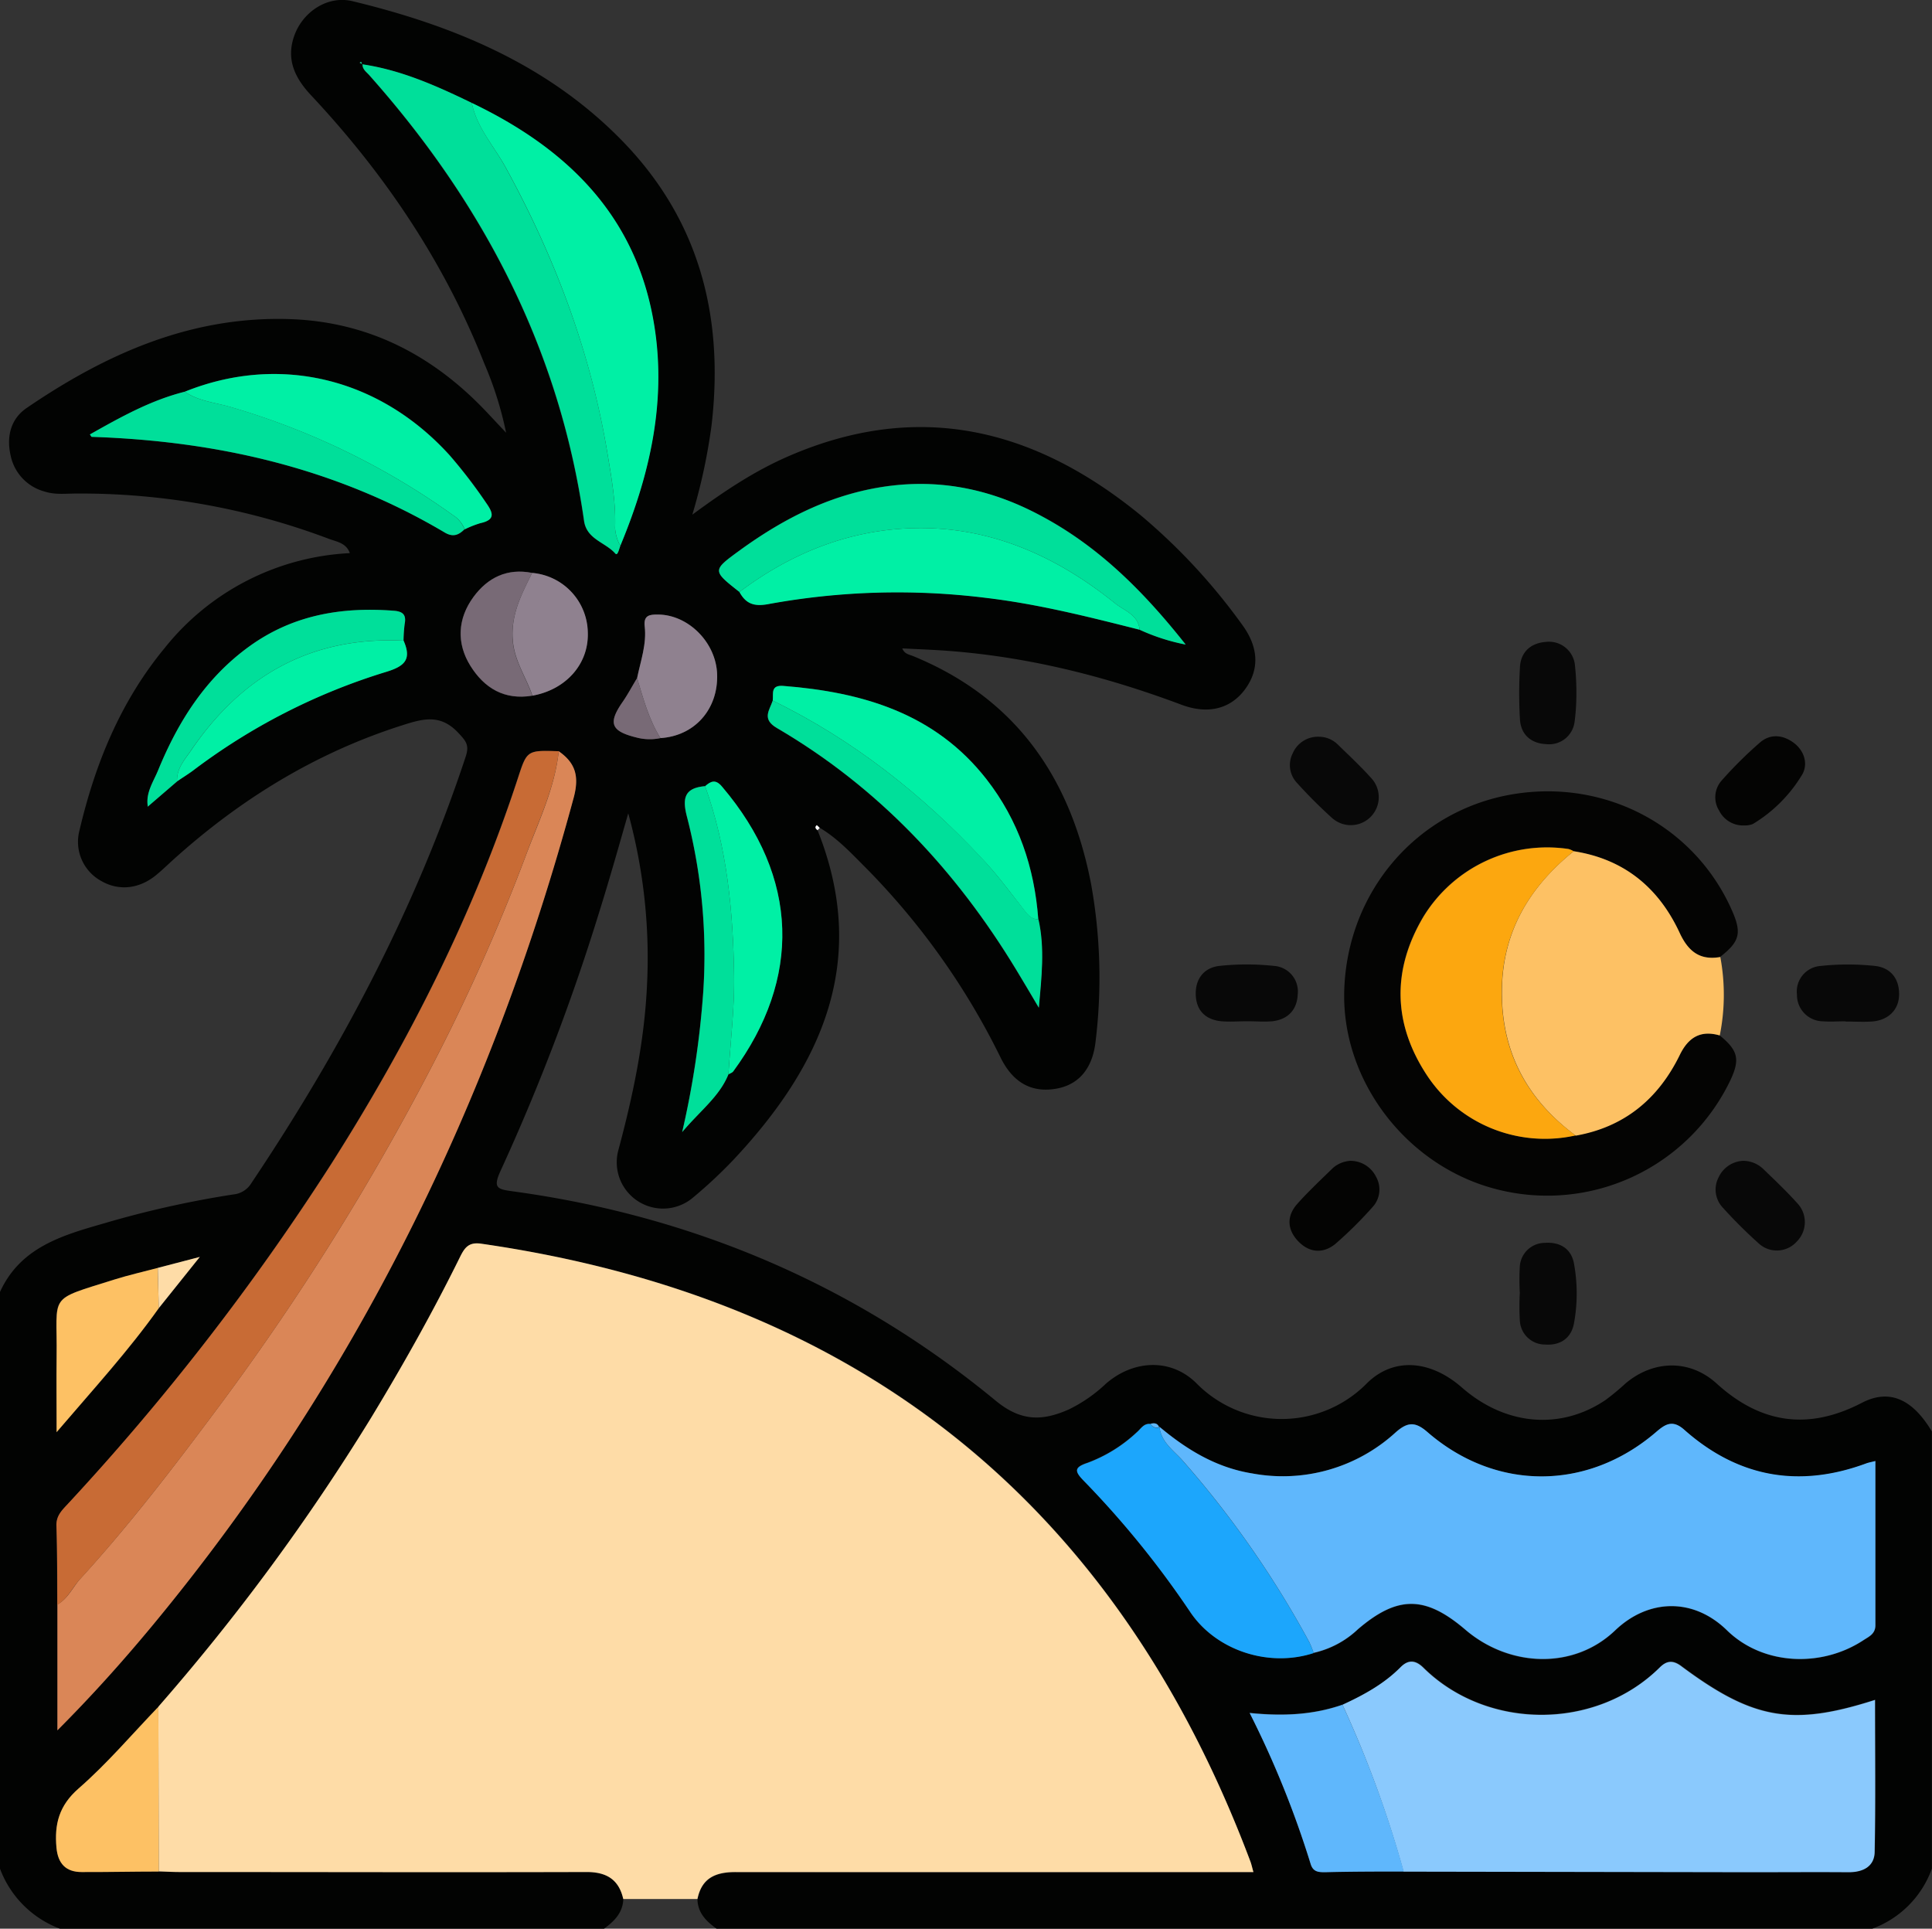 <svg id="Capa_1" data-name="Capa 1" xmlns="http://www.w3.org/2000/svg" viewBox="0 0 383.88 383.2"><rect x="0" y="0" width="383.88" height="383.2" fill="#333333" stroke="none"/><path d="M350.13,428.69c10.36,25.91.87,46.78-16.76,65.54a94,94,0,0,1-7.92,7.4,9.2,9.2,0,0,1-14.9-9.35c2.88-10.72,5.16-21.52,5.69-32.66a108.68,108.68,0,0,0-3.72-34.29c-2,7-3.82,13.43-5.82,19.8a418.76,418.76,0,0,1-19.52,51.17c-1.67,3.6-.59,3.73,2.61,4.17,35.78,4.92,67.88,18.6,95.73,41.56,5.08,4.2,9.34,4.05,14.55,1.74a29.31,29.31,0,0,0,7.34-5.09c5.42-4.74,12.91-5.17,18-.11a23.76,23.76,0,0,0,33.89,0c5.33-5.26,12.66-4.57,18.85.84,8.64,7.57,19.61,8.54,28.57,2.48a49.11,49.11,0,0,0,4-3.32c5.54-4.64,12.74-4.78,18.06.06,8.8,8,18.26,9.33,28.86,3.83,5.45-2.83,10.05-.77,13.91,5.7V635a19.86,19.86,0,0,1-12,12H330.15c-2.06-1.46-3.81-3.13-3.88-5.89.85-4.22,3.64-5.39,7.67-5.38q49.26.12,98.53,0h4.27c-.27-1-.39-1.54-.6-2.1Q396.21,527,283.28,510.86c-2.43-.35-3.25.76-4.16,2.59-5.39,10.95-11.36,21.57-17.69,32a425,425,0,0,1-42.27,57.4c-5.25,5.46-10.2,11.27-15.87,16.25-3.88,3.4-4.8,7.1-4.37,11.76.29,3.14,1.85,4.81,5,4.82,5.1,0,10.21-.06,15.31-.1,1.37,0,2.74.12,4.11.12,27,0,53.92,0,80.88,0,4,0,6.44,1.47,7.32,5.38-.11,2.73-1.83,4.42-3.87,5.89h-108a20.3,20.3,0,0,1-12-12V520.48c4-8.82,12.15-11.23,20.5-13.62a198.19,198.19,0,0,1,25.88-5.8,4.71,4.71,0,0,0,3.58-2.24c17.74-26.48,32.57-54.41,42.6-84.77.77-2.34,0-3.12-1.55-4.78-3.56-3.75-7.05-2.7-11.08-1.42-17.18,5.47-32.12,14.66-45.44,26.66-1.11,1-2.18,2.05-3.33,3-3.42,2.87-7.56,3.32-11.09,1.23a8.86,8.86,0,0,1-4.26-10c3.1-13.22,8.14-25.59,16.89-36.2a50.22,50.22,0,0,1,36.83-18.9c-.73-2.06-2.63-2.26-4.16-2.84a139.72,139.72,0,0,0-50.16-9c-2.11,0-4.25.28-6.33-.4a9.36,9.36,0,0,1-6.77-7.26c-.83-3.77.1-7.22,3.21-9.34,15.72-10.73,32.61-18.28,52.2-17.66,15.71.5,28.54,7.2,39.19,18.46l3.87,4.12A70.28,70.28,0,0,0,283.93,336c-7.91-20.08-19.74-37.65-34.45-53.35-3.21-3.43-5-7.14-3.3-11.86s6.61-8,11.53-6.82c19.91,4.8,38.45,12.43,53.16,27.29,15.73,15.87,20.74,35.24,18.2,57A114.35,114.35,0,0,1,325.25,366c6.49-4.79,12.51-8.76,19.17-11.64,25.88-11.21,48.92-5.45,70,11.82a119.26,119.26,0,0,1,20.05,21.64c3.31,4.48,3.5,8.86.68,12.77s-7.3,5.2-12.71,3.17c-16-6-32.38-10-49.47-10.9-2-.11-3.93-.19-6-.29.44,1.13,1.37,1.2,2.13,1.52,20.43,8.36,31.31,24.17,35.38,45.27a104.83,104.83,0,0,1,.9,31.28c-.58,5.31-3.26,8.53-7.62,9.37-4.88.93-8.69-1-11.21-6.05a143.36,143.36,0,0,0-26.68-37.65c-2.89-2.89-5.68-5.94-9.25-8.07a6.08,6.08,0,0,0-.58-.56C349.5,428.1,349.77,428.41,350.13,428.69Zm-56.71-51.12c-4.95-1-8.83.93-11.66,4.79-3.17,4.33-3.44,9.12-.6,13.67s6.79,6.85,12.29,5.93c6.71-1.2,11.22-6.3,11-12.49A12.07,12.07,0,0,0,293.42,377.57Zm25.5,32.82c6.79-.43,11.5-5.76,11.26-12.72-.23-6.29-5.69-11.77-11.71-11.83-1.7,0-2.94.11-2.68,2.36.41,3.53-.81,6.87-1.51,10.26-1,1.59-1.83,3.23-2.88,4.75-2.92,4.2-2.34,5.8,2.71,7.05A10.29,10.29,0,0,0,318.92,410.39ZM219.24,523.65l8.15-10.16L219,515.67c-2.87.76-5.78,1.42-8.62,2.31-13.52,4.25-11.29,2.7-11.47,15.32-.06,4.73,0,9.45,0,15C206.32,539.69,213.29,532.09,219.24,523.65ZM217,424.05l5.86-5.07c1-.7,2.07-1.36,3.07-2.1a123.18,123.18,0,0,1,38.3-19.61c3.86-1.15,5.29-2.49,3.64-6.25a28.53,28.53,0,0,1,.23-3.34c.35-1.8-.38-2.46-2.12-2.6-10.35-.8-20.08.83-28.71,7.05S223.11,407,219.16,416.69c-.95,2.34-2.57,4.57-2.07,7.35h-.17Zm110.77-4.11c-4.25.37-4.54,2.54-3.55,6.26a110.2,110.2,0,0,1,3.18,34.72,179.8,179.8,0,0,1-4.18,27.75c3.65-4.33,7.42-7.08,9.19-11.48.32-.18.75-.3.95-.57,13.51-18.39,13.21-38.46-2.24-56.61C329.86,418.5,328.93,419,327.79,419.94ZM224.4,341.57c-6.78,1.7-12.77,5.06-18.81,8.48.24.32.3.47.36.48,24.88.84,48.53,6.21,70.14,19,1.65,1,2.78.52,3.94-.65a19.51,19.51,0,0,1,3.11-1.23c3-.65,2.57-2,1.16-4a99.38,99.38,0,0,0-7.26-9.47C263.08,338.8,243.17,334,224.4,341.57Zm116.83,61.37c-.65,1.95-2.26,3.67.83,5.47,20.14,11.78,35.56,28.27,47.57,48.09,1.5,2.47,3,5,4.44,7.46.53-6,1.22-11.81-.08-17.56-.75-10.27-3.94-19.7-10.3-27.85-10.22-13.09-24.63-17.3-40.38-18.53C340.75,399.82,341.39,401.59,341.23,402.94Zm72.9-14.08a39.82,39.82,0,0,0,9.15,2.92c-8.36-10.55-17.29-19.48-28.75-25.58-9.26-4.92-19-7.21-29.58-6-11.38,1.34-21.18,6.26-30.28,12.87-5.48,4-5.46,4-.06,8.26,1.27,2.34,2.89,2.95,5.75,2.41a142.41,142.41,0,0,1,43.13-1.25C393.91,383.74,404,386.3,414.13,388.86ZM418,547.29c-.34-.79-1-.86-1.69-.66-1.37-.2-1.94,1-2.76,1.65a29.08,29.08,0,0,1-9.79,6.07c-2.82.93-2.49,1.77-.71,3.6a186.1,186.1,0,0,1,21.14,26.11c5.16,7.63,15.57,11,24.5,8.12a18.7,18.7,0,0,0,8.79-4.67c7.9-6.77,13.39-6.75,21.41.1,8.69,7.44,21.51,8,29.74.09,6.56-6.27,15.48-6.57,22.2,0,7.17,7,18.78,7.39,27.06,2,1.1-.72,2.44-1.24,2.43-3,0-10.79,0-21.59,0-32.63-.86.22-1.34.3-1.78.46-13.39,5-25.51,2.8-36.19-6.67-2.38-2.11-3.83-1.08-5.71.54C503,560,484.83,560,471.27,548.26c-2.44-2.12-4-2-6.31.08a33.2,33.2,0,0,1-28.46,8.15c-7.16-1.15-13-4.73-18.43-9.27ZM259.64,276.55l-.19-.53-.3.17.54.32c0,1,.77,1.52,1.33,2.15,22.64,25.49,37.84,54.55,42.69,88.57.53,3.68,4.23,4.23,6.2,6.48.5.57.78-.89,1-1.49,6.3-15.13,9.64-30.77,6.14-47-4.31-20-17.83-32.48-35.66-41C274.46,280.81,267.41,277.65,259.64,276.55Zm-60.57,306v25c7-7,13.06-13.79,18.87-20.81,40.25-48.61,67.35-103.87,83.74-164.59,1.13-4.2.33-6.83-3-9.13-6.19-.24-6.3-.2-8,5-8.88,27.27-21.76,52.63-37.09,76.8A480.84,480.84,0,0,1,201,562.75c-1.1,1.19-2.15,2.25-2.08,4.15C199.07,572.13,199,577.36,199.07,582.59Zm255.37,19.86c-5.77,2-11.76,2.32-18.45,1.63a192.24,192.24,0,0,1,12.12,30c.48,1.56,1.49,1.66,2.83,1.64,5.23-.09,10.45-.1,15.68-.14l68.88.12c6.49,0,13,0,19.47,0,2.88,0,5.2-1.06,5.25-4.07.19-10,.07-20,.07-30.16-16.5,5.28-24.23,3.92-38.5-6.71-1.65-1.23-2.89-1.1-4.25.24-12.74,12.61-34.43,12.53-47,.06-1.51-1.48-2.95-1.67-4.52-.09C462.68,598.32,458.64,600.52,454.44,602.45Z" transform="translate(-187.69 -263.74)" fill="#020302"/><path d="M529.4,469.47c3.67,3,4.07,4.79,2.06,9a40.34,40.34,0,0,1-46,21.66c-18.06-4.4-31.29-21.54-30.67-39.74.66-19.63,14.51-35.68,33.52-38.85,18.38-3.06,36.1,6.33,43.5,23.06,2,4.53,1.58,6.21-2.35,9.27-4.07.71-6.37-1.13-8.07-4.79-4.16-9-11.05-14.69-21.07-16.23a4.24,4.24,0,0,0-1-.44,28.82,28.82,0,0,0-28.83,13.45c-6.33,10.64-6,21.4.81,31.68a28.07,28.07,0,0,0,29.41,11.78c9.66-1.71,16.36-7.29,20.61-15.91C523.09,469.92,525.51,468.34,529.4,469.47Z" transform="translate(-187.69 -263.74)" fill="#040403"/><path d="M500.37,432.87c10,1.54,16.91,7.25,21.07,16.23,1.7,3.66,4,5.5,8.07,4.79a40.83,40.83,0,0,1-.11,15.58c-3.89-1.13-6.31.45-8,4-4.25,8.62-10.95,14.2-20.61,15.91-9.63-7.14-14.76-16.55-14.67-28.67C486.16,449,491.52,440,500.37,432.87Z" transform="translate(-187.69 -263.74)" fill="#fdc164"/><path d="M489.67,520.6a45.43,45.43,0,0,1,0-5.22,5,5,0,0,1,4.95-4.7c3-.22,5.26,1.12,5.81,4.1a32.77,32.77,0,0,1,0,11.89c-.55,3-2.78,4.44-5.75,4.21a5,5,0,0,1-5-4.68A49.76,49.76,0,0,1,489.67,520.6Z" transform="translate(-187.69 -263.74)" fill="#080808"/><path d="M500.91,401.8a42.11,42.11,0,0,1-.36,5.37,5.09,5.09,0,0,1-5.63,4.42c-2.92-.13-5-1.79-5.22-4.86a88.86,88.86,0,0,1,0-10.45c.16-3.08,2.26-4.8,5.14-5a5.18,5.18,0,0,1,5.79,4.69A50.32,50.32,0,0,1,500.91,401.8Z" transform="translate(-187.69 -263.74)" fill="#080808"/><path d="M534,494.38a5.8,5.8,0,0,1,3.9,1.49c2.32,2.23,4.67,4.45,6.82,6.84a5.46,5.46,0,0,1,0,7.69,5.31,5.31,0,0,1-7.69.29,95,95,0,0,1-7.1-7.09,5.23,5.23,0,0,1-.77-5.92A5.66,5.66,0,0,1,534,494.38Z" transform="translate(-187.69 -263.74)" fill="#080808"/><path d="M449.71,410.12a5.41,5.41,0,0,1,3.62,1.38c2.32,2.26,4.71,4.48,6.87,6.89a5.56,5.56,0,0,1-7.88,7.83,95,95,0,0,1-6.88-6.88,5.15,5.15,0,0,1-.9-5.91A5.45,5.45,0,0,1,449.71,410.12Z" transform="translate(-187.69 -263.74)" fill="#080808"/><path d="M456,494.38a5.68,5.68,0,0,1,5.11,3.18,5.13,5.13,0,0,1-.65,5.95,79.5,79.5,0,0,1-7.43,7.37c-2.44,2-5.2,1.78-7.4-.53s-2.32-5-.19-7.4,4.7-4.81,7.11-7.16A5.84,5.84,0,0,1,456,494.38Z" transform="translate(-187.69 -263.74)" fill="#040403"/><path d="M435.56,466.65c-1.74,0-3.49.14-5.21,0-3.15-.32-5-2.16-5.07-5.34s1.72-5.34,4.74-5.66a50.36,50.36,0,0,1,10.77,0,5.09,5.09,0,0,1,4.75,5.68c-.14,3.11-2,5-5.14,5.33C438.8,466.78,437.17,466.65,435.56,466.65Z" transform="translate(-187.69 -263.74)" fill="#080808"/><path d="M554.38,466.66c-1.49,0-3,.11-4.47,0a5.22,5.22,0,0,1-5.17-5.31,5.09,5.09,0,0,1,4.73-5.69,50.36,50.36,0,0,1,10.77,0c3,.32,4.82,2.41,4.79,5.64,0,3.06-2.15,5.19-5.44,5.4-1.73.12-3.47,0-5.21,0Z" transform="translate(-187.69 -263.74)" fill="#080808"/><path d="M534.37,427.74a5.32,5.32,0,0,1-5.09-2.93,5,5,0,0,1,.45-5.94,81.22,81.22,0,0,1,7.68-7.62c2-1.72,4.44-1.54,6.58,0s3,4.12,1.85,6.28a28.69,28.69,0,0,1-9.87,9.93A4.22,4.22,0,0,1,534.37,427.74Z" transform="translate(-187.69 -263.74)" fill="#040403"/><path d="M326.27,641.05H311.53c-.88-3.9-3.35-5.38-7.32-5.37-27,.08-53.92,0-80.88,0-1.37,0-2.74-.08-4.11-.12l-.06-32.73a425,425,0,0,0,42.27-57.4c6.33-10.44,12.3-21.06,17.69-32,.91-1.83,1.73-2.94,4.16-2.59q112.83,16.27,152.86,122.75c.21.56.33,1.15.6,2.1h-4.27q-49.26,0-98.53,0C329.91,635.66,327.12,636.83,326.27,641.05Z" transform="translate(-187.69 -263.74)" fill="#fedca7"/><path d="M418.07,547.22c5.41,4.54,11.27,8.12,18.43,9.27A33.2,33.2,0,0,0,465,548.34c2.35-2.07,3.87-2.2,6.31-.08C484.83,560,503,560,516.64,548.35c1.88-1.62,3.33-2.65,5.71-.54,10.68,9.47,22.8,11.63,36.19,6.67.44-.16.92-.24,1.78-.46,0,11,0,21.84,0,32.63,0,1.75-1.33,2.27-2.43,3-8.28,5.43-19.89,5-27.06-2-6.72-6.55-15.64-6.25-22.2,0-8.23,7.87-21,7.35-29.74-.09-8-6.85-13.51-6.87-21.41-.1a18.7,18.7,0,0,1-8.79,4.67,18.56,18.56,0,0,0-.82-2.07,195.25,195.25,0,0,0-25.12-36.05C421,552,418.39,550.34,418.07,547.22Z" transform="translate(-187.69 -263.74)" fill="#5fb7fc"/><path d="M454.44,602.45c4.2-1.93,8.24-4.13,11.53-7.45,1.57-1.58,3-1.39,4.52.09,12.62,12.47,34.31,12.55,47-.06,1.36-1.34,2.6-1.47,4.25-.24,14.27,10.63,22,12,38.5,6.71,0,10.13.12,20.15-.07,30.16-.05,3-2.37,4.09-5.25,4.07-6.49-.05-13,0-19.47,0l-68.88-.12A218.56,218.56,0,0,0,454.44,602.45Z" transform="translate(-187.69 -263.74)" fill="#8ac9fd"/><path d="M298.71,413c3.3,2.3,4.1,4.93,3,9.13-16.39,60.72-43.49,116-83.74,164.59-5.81,7-11.88,13.8-18.87,20.81v-25c2.05-1.14,3-3.33,4.45-5,10-10.93,18.95-22.68,27.77-34.52a494.38,494.38,0,0,0,42.45-67.94,383.77,383.77,0,0,0,18.49-41.58C294.75,426.86,297.92,420.31,298.71,413Z" transform="translate(-187.69 -263.74)" fill="#da8657"/><path d="M298.71,413c-.79,7.28-4,13.83-6.48,20.55a383.77,383.77,0,0,1-18.49,41.58,494.38,494.38,0,0,1-42.45,67.94c-8.82,11.84-17.79,23.59-27.77,34.52-1.5,1.64-2.4,3.83-4.45,5,0-5.23,0-10.46-.17-15.69-.07-1.9,1-3,2.08-4.15a480.84,480.84,0,0,0,52.63-67.88c15.33-24.17,28.21-49.53,37.09-76.8C292.41,412.83,292.52,412.79,298.71,413Z" transform="translate(-187.69 -263.74)" fill="#c86b35"/><path d="M281.43,284.18c17.83,8.53,31.35,21,35.66,41,3.5,16.26.16,31.9-6.14,47a8.56,8.56,0,0,1-1.05-3.54c.19-5-.68-9.84-1.49-14.71-3.35-20.23-10.47-39.12-20.32-57.07C285.79,292.72,282.41,289.06,281.43,284.18Z" transform="translate(-187.69 -263.74)" fill="#00f0a5"/><path d="M281.43,284.18c1,4.88,4.36,8.54,6.66,12.72,9.85,18,17,36.84,20.32,57.07.81,4.87,1.68,9.74,1.49,14.71a8.56,8.56,0,0,0,1.05,3.54c-.26.6-.54,2.06-1,1.49-2-2.25-5.67-2.8-6.2-6.48-4.85-34-20-63.08-42.69-88.57-.56-.63-1.37-1.14-1.33-2.15l-.05,0C267.41,277.65,274.46,280.81,281.43,284.18Z" transform="translate(-187.69 -263.74)" fill="#00df9a"/><path d="M418.07,547.22c.32,3.12,2.91,4.77,4.7,6.84a195.25,195.25,0,0,1,25.12,36.05,18.56,18.56,0,0,1,.82,2.07c-8.93,2.92-19.34-.49-24.5-8.12A186.1,186.1,0,0,0,403.07,558c-1.78-1.83-2.11-2.67.71-3.6a29.08,29.08,0,0,0,9.79-6.07c.82-.7,1.39-1.85,2.76-1.65a1.34,1.34,0,0,0,1.69.66Z" transform="translate(-187.69 -263.74)" fill="#1ca6fc"/><path d="M414.13,388.86c-10.12-2.56-20.22-5.12-30.64-6.34a142.41,142.41,0,0,0-43.13,1.25c-2.86.54-4.48-.07-5.75-2.41,10.39-7.82,22.08-12.47,35.08-12.69,15-.25,28,5.64,39.55,14.93C411.07,385.08,413.86,385.86,414.13,388.86Z" transform="translate(-187.69 -263.74)" fill="#00f0a5"/><path d="M414.13,388.86c-.27-3-3.06-3.78-4.89-5.26-11.52-9.29-24.54-15.18-39.55-14.93-13,.22-24.69,4.87-35.08,12.69-5.4-4.25-5.42-4.27.06-8.26,9.1-6.61,18.9-11.53,30.28-12.87,10.54-1.24,20.32,1,29.58,6,11.46,6.1,20.39,15,28.75,25.58A39.82,39.82,0,0,1,414.13,388.86Z" transform="translate(-187.69 -263.74)" fill="#00df9a"/><path d="M341.23,402.94c.16-1.35-.48-3.12,2.08-2.92,15.75,1.23,30.16,5.44,40.38,18.53,6.36,8.15,9.55,17.58,10.3,27.85-1.59,0-2.29-1.17-3.16-2.28-2.58-3.31-5.09-6.71-8-9.77C370.82,421.48,357.15,410.71,341.23,402.94Z" transform="translate(-187.69 -263.74)" fill="#00f0a5"/><path d="M224.4,341.57c18.77-7.55,38.68-2.77,52.64,12.65a99.38,99.38,0,0,1,7.26,9.47c1.41,2,1.83,3.34-1.16,4a19.51,19.51,0,0,0-3.11,1.23,5.78,5.78,0,0,0-2.34-2.83,145.63,145.63,0,0,0-44.24-21.49C230.4,343.71,227.13,343.44,224.4,341.57Z" transform="translate(-187.69 -263.74)" fill="#00f0a5"/><path d="M454.44,602.45a218.56,218.56,0,0,1,12.18,33.14c-5.23,0-10.45,0-15.68.14-1.34,0-2.35-.08-2.83-1.64a192.24,192.24,0,0,0-12.12-30C442.68,604.77,448.67,604.46,454.44,602.45Z" transform="translate(-187.69 -263.74)" fill="#5fb7fc"/><path d="M224.4,341.57c2.73,1.87,6,2.14,9,3a145.63,145.63,0,0,1,44.24,21.49,5.78,5.78,0,0,1,2.34,2.83c-1.16,1.17-2.29,1.63-3.94.65-21.61-12.82-45.26-18.19-70.14-19-.06,0-.12-.16-.36-.48C211.63,346.63,217.62,343.27,224.4,341.57Z" transform="translate(-187.69 -263.74)" fill="#00df9a"/><path d="M341.23,402.94c15.92,7.77,29.59,18.54,41.64,31.41,2.87,3.06,5.38,6.46,8,9.77.87,1.11,1.57,2.26,3.16,2.28,1.3,5.75.61,11.55.08,17.56-1.48-2.49-2.94-5-4.44-7.46-12-19.82-27.43-36.31-47.57-48.09C339,406.61,340.58,404.89,341.23,402.94Z" transform="translate(-187.69 -263.74)" fill="#00df9a"/><path d="M219.16,602.86l.06,32.73c-5.1,0-10.21.12-15.31.1-3.14,0-4.7-1.68-5-4.82-.43-4.66.49-8.36,4.37-11.76C209,614.13,213.91,608.32,219.16,602.86Z" transform="translate(-187.69 -263.74)" fill="#fdc164"/><path d="M327.79,419.94c1.14-1,2.07-1.44,3.35.07,15.45,18.15,15.75,38.22,2.24,56.61-.2.27-.63.39-.95.57.4-6.54,1.22-13.09,1.12-19.63C333.36,444.79,332.16,432.11,327.79,419.94Z" transform="translate(-187.69 -263.74)" fill="#00f0a5"/><path d="M222.88,419,217,424.05h.07c-.5-2.78,1.12-5,2.07-7.35,4-9.71,9.45-18.3,18.13-24.56s18.36-7.85,28.71-7.05c1.74.14,2.47.8,2.12,2.6a28.53,28.53,0,0,0-.23,3.34c-18.23-.89-32,6.86-42.14,21.67C224.48,414.56,222.74,416.39,222.88,419Z" transform="translate(-187.69 -263.74)" fill="#00df9a"/><path d="M327.79,419.94c4.37,12.17,5.57,24.85,5.76,37.62.1,6.54-.72,13.09-1.12,19.63-1.77,4.4-5.54,7.15-9.19,11.48a179.8,179.8,0,0,0,4.18-27.75,110.2,110.2,0,0,0-3.18-34.72C323.25,422.48,323.54,420.31,327.79,419.94Z" transform="translate(-187.69 -263.74)" fill="#00df9a"/><path d="M219.24,523.65c-6,8.44-12.92,16-20.3,24.64,0-5.54-.05-10.26,0-15,.18-12.62-2-11.07,11.47-15.32,2.84-.89,5.75-1.55,8.62-2.31C219.11,518.33,219.17,521,219.24,523.65Z" transform="translate(-187.69 -263.74)" fill="#fdc164"/><path d="M222.88,419c-.14-2.59,1.6-4.42,2.87-6.29,10.09-14.81,23.91-22.56,42.14-21.67,1.65,3.76.22,5.1-3.64,6.25A123.18,123.18,0,0,0,226,416.88C225,417.62,223.9,418.28,222.88,419Z" transform="translate(-187.69 -263.74)" fill="#00f0a5"/><path d="M314.28,398.46c.7-3.39,1.92-6.73,1.51-10.26-.26-2.25,1-2.38,2.68-2.36,6,.06,11.48,5.54,11.71,11.83.24,7-4.47,12.29-11.26,12.72C316.62,406.71,315.51,402.56,314.28,398.46Z" transform="translate(-187.69 -263.74)" fill="#8f818f"/><path d="M293.42,377.57a12.07,12.07,0,0,1,11.07,11.9c.18,6.19-4.33,11.29-11,12.49-1.26-3.71-3.62-6.92-3.91-11.11C289.19,385.8,291.35,381.76,293.42,377.57Z" transform="translate(-187.69 -263.74)" fill="#8f818f"/><path d="M293.42,377.57c-2.07,4.19-4.23,8.23-3.88,13.28.29,4.19,2.65,7.4,3.91,11.11-5.5.92-9.53-1.5-12.29-5.93s-2.57-9.34.6-13.67C284.59,378.5,288.47,376.59,293.42,377.57Z" transform="translate(-187.69 -263.74)" fill="#786a76"/><path d="M314.28,398.46c1.23,4.1,2.34,8.25,4.64,11.93a10.29,10.29,0,0,1-4.81-.13c-5.05-1.25-5.63-2.85-2.71-7.05C312.45,401.69,313.32,400.05,314.28,398.46Z" transform="translate(-187.69 -263.74)" fill="#786a76"/><path d="M219.24,523.65c-.07-2.66-.13-5.32-.2-8l8.35-2.18Z" transform="translate(-187.69 -263.74)" fill="#fedca7"/><path d="M418,547.29a1.34,1.34,0,0,1-1.69-.66C417.06,546.43,417.68,546.5,418,547.29Z" transform="translate(-187.69 -263.74)" fill="#5fb7fc"/><path d="M259.69,276.51l-.54-.32.3-.17c.07.18.13.36.19.53Z" transform="translate(-187.69 -263.74)" fill="#00df9a"/><polygon points="29.33 160.31 29.23 160.29 29.39 160.3 29.33 160.31" fill="#00df9a"/><path d="M350.13,428.69c-.36-.28-.63-.59-.15-1a6.08,6.08,0,0,1,.58.56Z" transform="translate(-187.69 -263.74)" fill="#fdfdfd"/><path d="M500.37,432.87c-8.85,7.17-14.21,16.1-14.29,27.8-.09,12.12,5,21.53,14.67,28.67a28.07,28.07,0,0,1-29.41-11.78c-6.86-10.28-7.14-21-.81-31.68a28.82,28.82,0,0,1,28.83-13.45A4.24,4.24,0,0,1,500.37,432.87Z" transform="translate(-187.69 -263.74)" fill="#fca70f"/></svg>